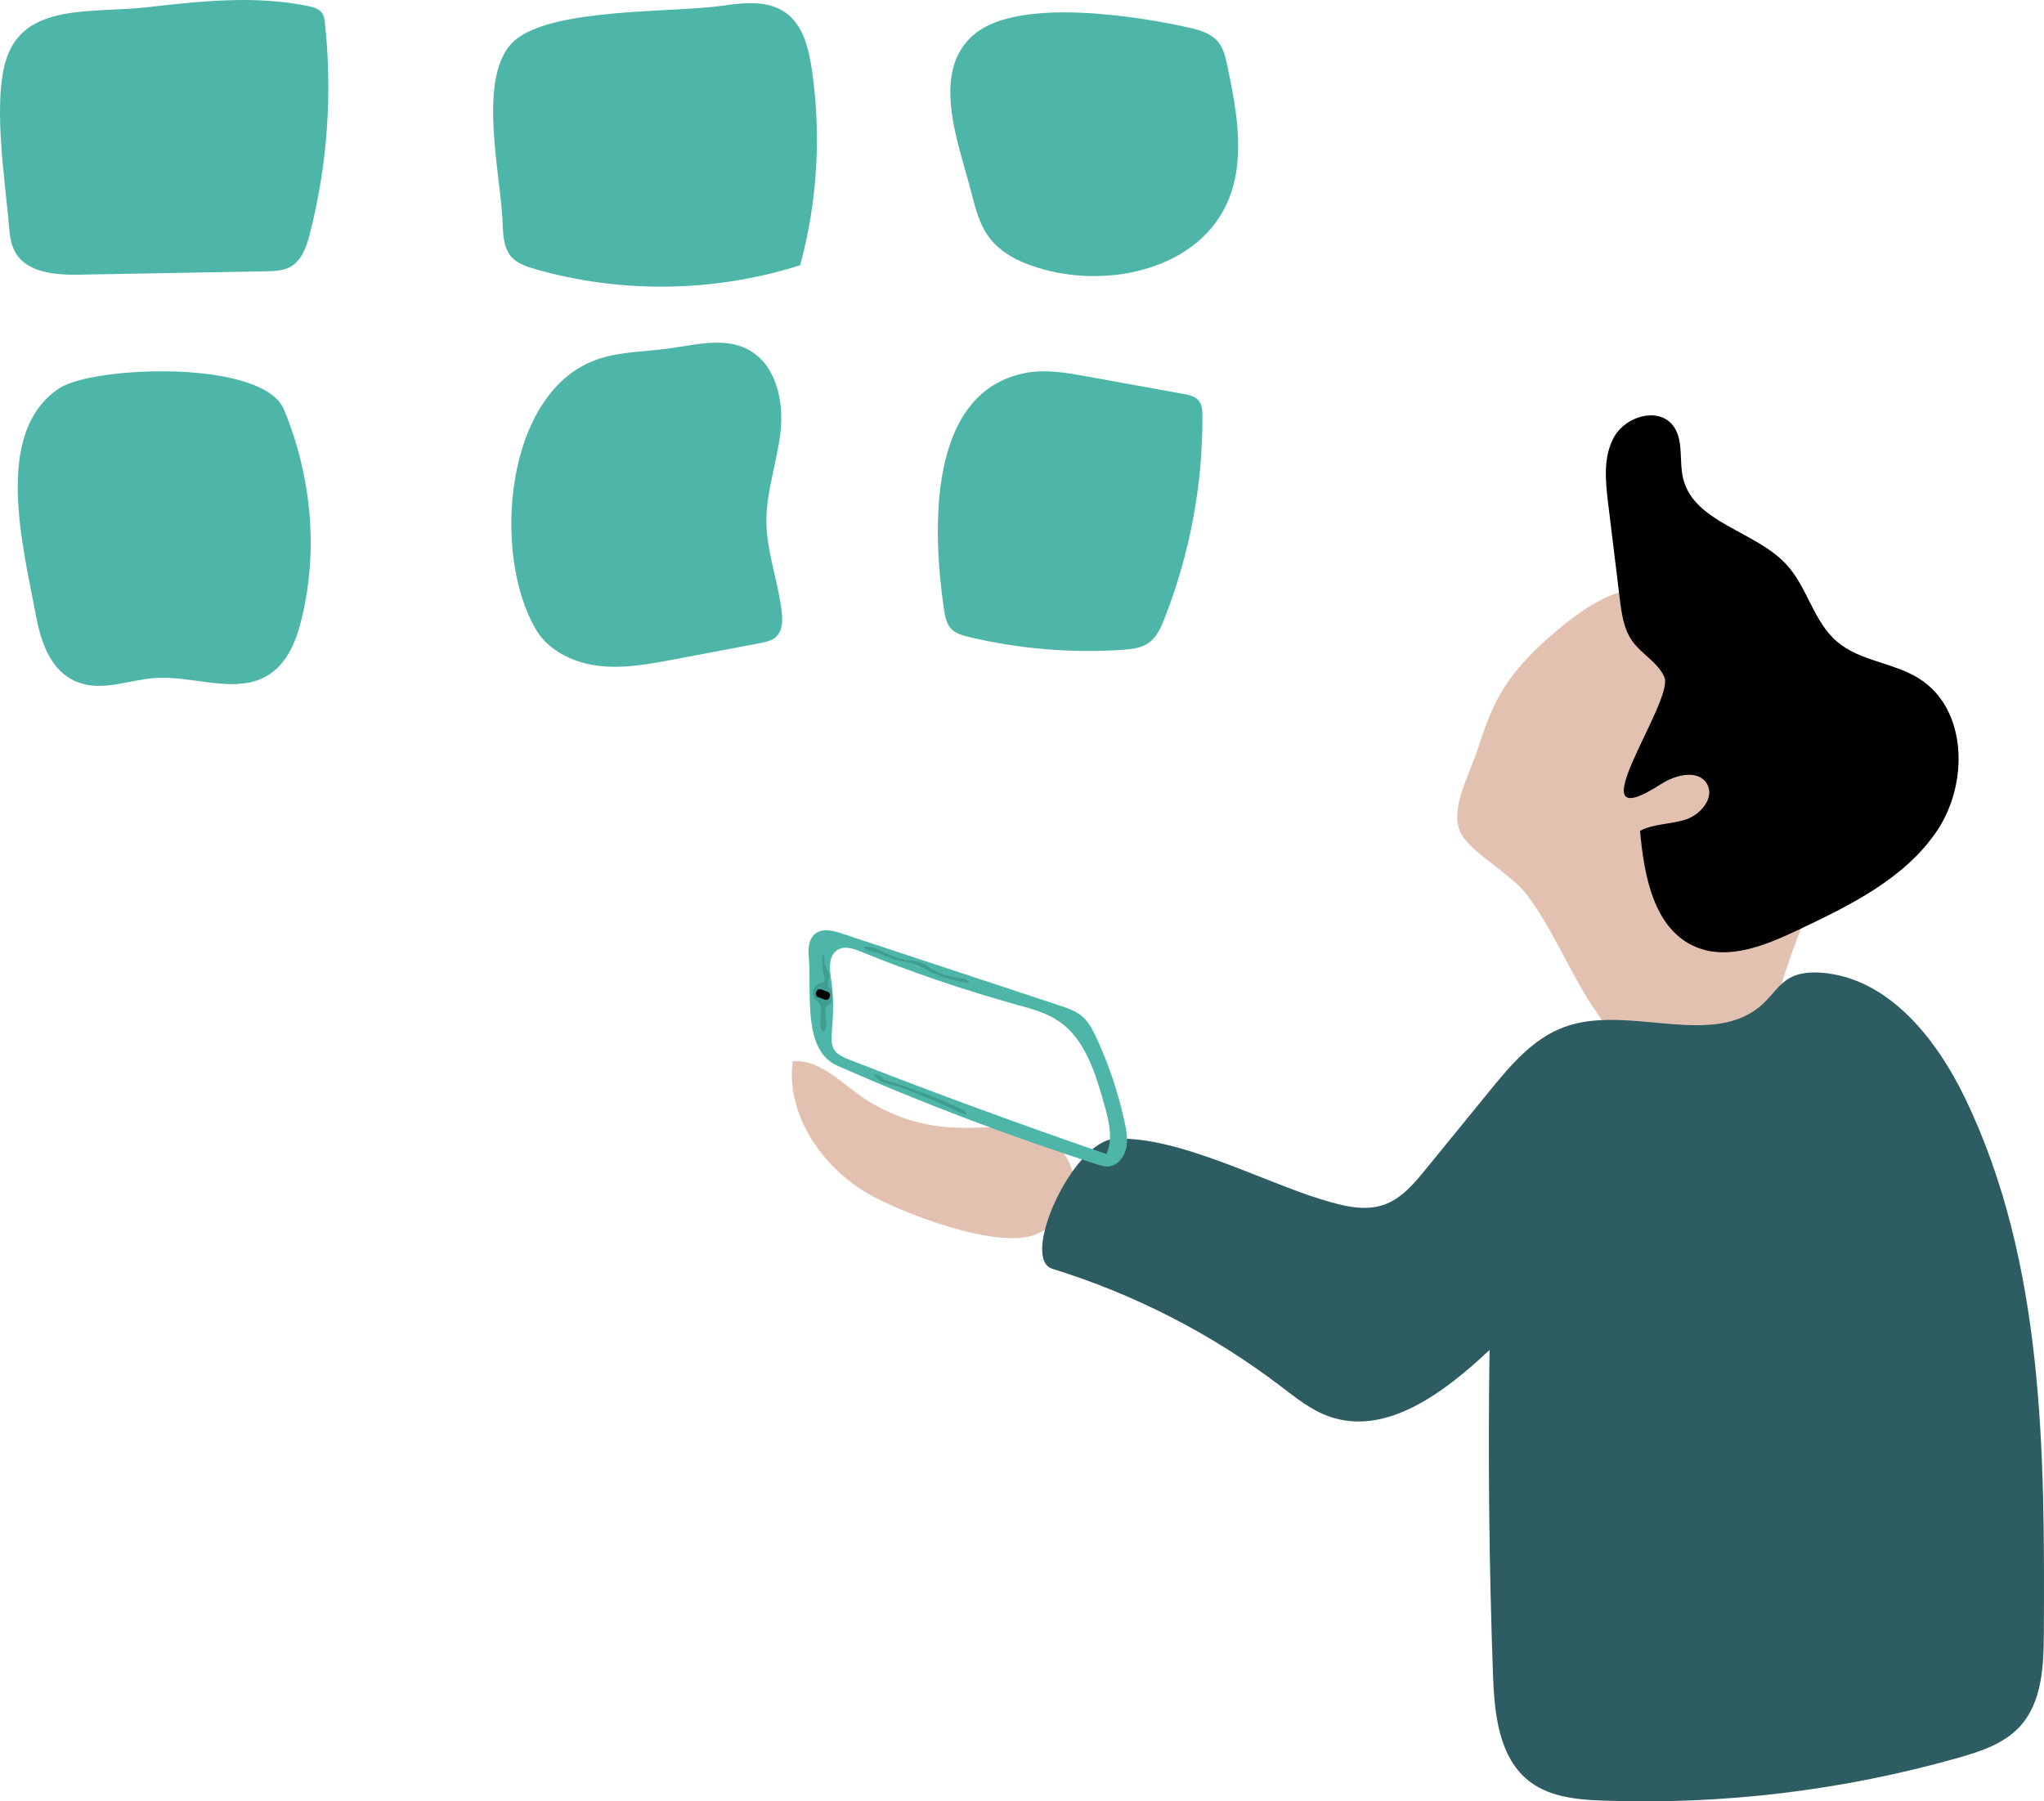 <svg width="59" height="52" viewBox="0 0 59 52" fill="none" xmlns="http://www.w3.org/2000/svg">
<path d="M46.745 30.025C47.003 30.364 47.295 30.692 47.672 30.895C48.332 31.251 49.655 31.279 50.342 30.957C51.234 30.54 50.99 30.477 51.18 29.43C51.512 27.607 52.435 25.968 52.903 24.184C53.08 23.511 53.186 22.794 52.996 22.124C52.87 21.677 52.618 21.273 52.35 20.892C51.432 19.581 50.259 18.344 48.915 17.455C47.36 16.426 46.03 17.238 44.698 18.409C44.132 18.907 43.611 19.469 43.252 20.13C42.99 20.608 42.818 21.129 42.647 21.646C42.391 22.42 41.822 23.395 42.176 24.07C42.46 24.61 43.615 25.236 44.046 25.795C45.042 27.087 45.584 28.877 46.744 30.027L46.745 30.025Z" fill="#E3C1B1"/>
<path d="M47.965 22.625C48.373 22.361 49.017 22.208 49.268 22.622C49.504 23.012 49.106 23.506 48.671 23.653C48.237 23.8 47.746 23.772 47.34 23.985C47.455 25.285 47.74 26.831 48.953 27.338C49.895 27.731 50.961 27.29 51.884 26.854C53.392 26.142 54.972 25.37 55.904 23.996C56.835 22.622 56.795 20.456 55.38 19.579C54.647 19.125 53.686 19.085 53.031 18.527C52.348 17.949 52.174 16.961 51.571 16.302C50.674 15.322 48.893 15.096 48.583 13.809C48.457 13.285 48.617 12.66 48.263 12.251C47.831 11.751 46.928 12.027 46.599 12.6C46.27 13.173 46.34 13.879 46.419 14.533C46.531 15.445 46.642 16.358 46.753 17.27C46.807 17.707 46.867 18.164 47.126 18.52C47.397 18.895 47.864 19.125 48.043 19.551C48.338 20.256 45.322 24.332 47.965 22.623L47.965 22.625Z" fill="black"/>
<path d="M25.065 34.463C23.711 33.68 22.689 32.175 22.879 30.632C23.608 30.581 24.194 31.168 24.783 31.596C25.551 32.153 26.483 32.487 27.433 32.545C28.109 32.587 28.794 32.493 29.462 32.6C31.26 32.888 31.598 34.951 29.888 35.638C28.772 36.085 25.983 34.995 25.064 34.463H25.065Z" fill="#E3C1B1"/>
<path d="M38.139 34.623C38.728 34.802 39.367 34.982 39.948 34.778C40.451 34.602 40.813 34.171 41.148 33.761C41.763 33.007 42.377 32.253 42.993 31.498C43.6 30.753 44.253 29.974 45.161 29.645C47.019 28.968 49.473 30.318 50.903 28.963C51.157 28.722 51.351 28.409 51.656 28.235C51.924 28.083 52.246 28.058 52.554 28.079C54.493 28.212 55.892 29.974 56.728 31.713C59.004 36.444 59.022 41.892 58.996 47.132C58.991 48.093 58.949 49.151 58.29 49.855C57.835 50.341 57.166 50.562 56.524 50.744C53.206 51.685 49.736 52.104 46.286 51.98C45.552 51.954 44.772 51.886 44.183 51.451C43.265 50.774 43.135 49.483 43.095 48.349C42.983 45.224 42.95 42.097 42.995 38.972C41.71 40.179 40.017 41.483 38.352 40.886C37.831 40.699 37.393 40.341 36.952 40.006C34.983 38.509 32.747 37.36 30.378 36.628C29.429 36.334 30.959 32.962 32.159 32.88C33.919 32.758 36.457 34.111 38.139 34.623Z" fill="#2D5D63"/>
<path d="M30.581 29.025C28.476 28.329 26.37 27.634 24.265 26.937C24.007 26.852 23.685 26.784 23.485 26.998C23.323 27.171 23.33 27.441 23.348 27.675C23.429 28.709 23.157 30.332 24.189 30.774C26.622 31.844 29.11 32.789 31.641 33.606C31.779 33.651 31.924 33.695 32.069 33.661C32.295 33.608 32.461 33.37 32.51 33.128C32.559 32.887 32.516 32.643 32.466 32.409C32.282 31.552 32.005 30.724 31.642 29.945C31.543 29.734 31.435 29.521 31.268 29.367C31.076 29.19 30.825 29.105 30.581 29.024L30.581 29.025ZM30.575 29.489C31.334 30.014 31.637 31.021 31.895 31.958C32.015 32.396 32.132 32.886 31.936 33.315C29.452 32.46 26.985 31.555 24.538 30.599C24.073 30.417 23.976 30.288 24.011 29.812C24.049 29.294 24.075 28.806 23.994 28.293C23.948 28.003 23.905 27.641 24.133 27.452C24.331 27.287 24.605 27.372 24.827 27.463C26.305 28.064 27.816 28.579 29.354 29.005C29.778 29.123 30.212 29.238 30.573 29.488L30.575 29.489Z" fill="#4DB6A9"/>
<path d="M23.681 29.286C23.691 29.173 23.71 29.046 23.646 28.96C23.617 28.922 23.576 28.899 23.543 28.865C23.473 28.792 23.449 28.674 23.484 28.571C23.518 28.469 23.609 28.387 23.709 28.369C23.73 28.366 23.751 28.364 23.769 28.352C23.812 28.322 23.803 28.255 23.791 28.206C23.74 27.996 23.719 27.775 23.73 27.555C23.773 27.562 23.795 27.611 23.799 27.657C23.802 27.702 23.793 27.749 23.797 27.794C23.808 27.93 23.937 28.025 23.938 28.162C23.938 28.262 23.869 28.367 23.904 28.457C23.916 28.489 23.94 28.513 23.958 28.541C24.013 28.626 24.012 28.741 24.009 28.848C24.009 28.88 24.007 28.914 23.991 28.943C23.966 28.986 23.915 29.002 23.879 29.036C23.825 29.087 23.814 29.171 23.822 29.243C23.831 29.328 23.906 29.766 23.768 29.778C23.644 29.788 23.676 29.357 23.682 29.287L23.681 29.286Z" fill="#3F9E90"/>
<path d="M23.57 28.619L23.556 28.656C23.536 28.708 23.562 28.766 23.615 28.786L23.807 28.858C23.859 28.878 23.918 28.852 23.938 28.8L23.952 28.763C23.972 28.711 23.946 28.653 23.893 28.633L23.701 28.561C23.649 28.541 23.59 28.567 23.57 28.619Z" fill="black"/>
<path d="M26.063 27.757C26.139 27.77 26.216 27.776 26.291 27.794C26.449 27.831 26.591 27.916 26.735 27.991C27.123 28.193 27.546 28.326 27.982 28.382C27.915 28.255 27.754 28.238 27.615 28.221C27.342 28.185 27.079 28.09 26.848 27.941C26.77 27.891 26.695 27.835 26.611 27.799C26.456 27.732 26.281 27.734 26.114 27.702C25.9 27.663 25.704 27.569 25.506 27.486C25.355 27.422 25.102 27.273 24.932 27.338C24.972 27.467 25.282 27.483 25.392 27.528C25.61 27.618 25.827 27.717 26.062 27.757H26.063Z" fill="#3F9E90"/>
<path d="M27.128 31.838L26.438 31.559C26.252 31.484 26.066 31.409 25.873 31.355C25.631 31.288 25.355 31.239 25.215 31.021C25.332 30.996 25.457 31.059 25.509 31.169C26.301 31.398 27.072 31.693 27.815 32.05C27.859 32.071 27.91 32.112 27.89 32.161C27.864 32.228 27.222 31.875 27.128 31.838Z" fill="#3F9E90"/>
<path d="M0.257 6.496C0.278 6.767 0.306 7.047 0.442 7.284C0.785 7.882 1.614 7.942 2.307 7.929L7.678 7.831C7.921 7.827 8.174 7.819 8.386 7.701C8.715 7.516 8.848 7.119 8.942 6.755C9.451 4.771 9.6 2.695 9.378 0.659C9.368 0.568 9.356 0.472 9.307 0.394C9.22 0.255 9.044 0.206 8.883 0.173C7.361 -0.14 5.785 0.034 4.241 0.209C2.738 0.381 0.903 0.102 0.272 1.474C-0.276 2.664 0.156 5.217 0.256 6.496H0.257Z" fill="#4DB6A9"/>
<path d="M14.513 6.592C14.533 6.875 14.563 7.177 14.745 7.396C14.915 7.602 15.185 7.693 15.443 7.767C17.93 8.481 20.632 8.442 23.097 7.656C23.599 5.808 23.713 3.857 23.427 1.963C23.335 1.362 23.169 0.709 22.667 0.359C22.155 0.002 21.465 0.076 20.846 0.166C19.429 0.371 15.945 0.218 14.855 1.171C13.698 2.184 14.51 5.215 14.512 6.592H14.513Z" fill="#4DB6A9"/>
<path d="M28.045 5.587C28.157 6.025 28.274 6.475 28.542 6.84C28.919 7.351 29.541 7.623 30.157 7.787C32.093 8.304 34.508 7.738 35.379 5.947C35.981 4.71 35.711 3.249 35.428 1.904C35.375 1.654 35.317 1.392 35.15 1.196C34.947 0.96 34.625 0.868 34.32 0.798C32.856 0.467 29.463 -0.074 28.161 0.958C26.808 2.032 27.681 4.155 28.045 5.586V5.587Z" fill="#4DB6A9"/>
<path d="M1.026 17.718C1.171 18.488 1.439 19.4 2.271 19.703C2.988 19.964 3.739 19.621 4.488 19.572C5.506 19.504 6.633 19.981 7.532 19.599C8.225 19.303 8.525 18.592 8.692 17.922C9.187 15.947 9.013 13.805 8.199 11.827C7.597 10.364 2.705 10.565 1.722 11.202C-0.211 12.453 0.663 15.775 1.028 17.718H1.026Z" fill="#4DB6A9"/>
<path d="M15.481 18.192C15.853 18.804 16.577 19.14 17.294 19.223C18.01 19.306 18.733 19.172 19.441 19.038C20.27 18.881 21.098 18.724 21.928 18.568C22.1 18.535 22.283 18.497 22.409 18.376C22.589 18.203 22.593 17.922 22.566 17.675C22.469 16.795 22.13 15.946 22.122 15.061C22.115 14.168 22.446 13.306 22.535 12.417C22.623 11.529 22.377 10.493 21.578 10.082C20.895 9.731 20.074 9.955 19.313 10.059C18.645 10.151 17.958 10.146 17.316 10.349C14.536 11.231 14.185 16.054 15.483 18.192H15.481Z" fill="#4DB6A9"/>
<path d="M27.252 17.609C27.281 17.803 27.32 18.009 27.456 18.152C27.586 18.289 27.78 18.343 27.964 18.387C29.412 18.733 30.913 18.858 32.398 18.759C32.664 18.741 32.943 18.711 33.16 18.557C33.386 18.396 33.505 18.128 33.607 17.87C34.342 16.007 34.718 14.005 34.708 12.005C34.708 11.853 34.7 11.69 34.606 11.571C34.5 11.439 34.319 11.401 34.152 11.37L31.367 10.866C30.787 10.761 30.19 10.655 29.61 10.765C26.739 11.307 26.917 15.367 27.251 17.611L27.252 17.609Z" fill="#4DB6A9"/>
</svg>
